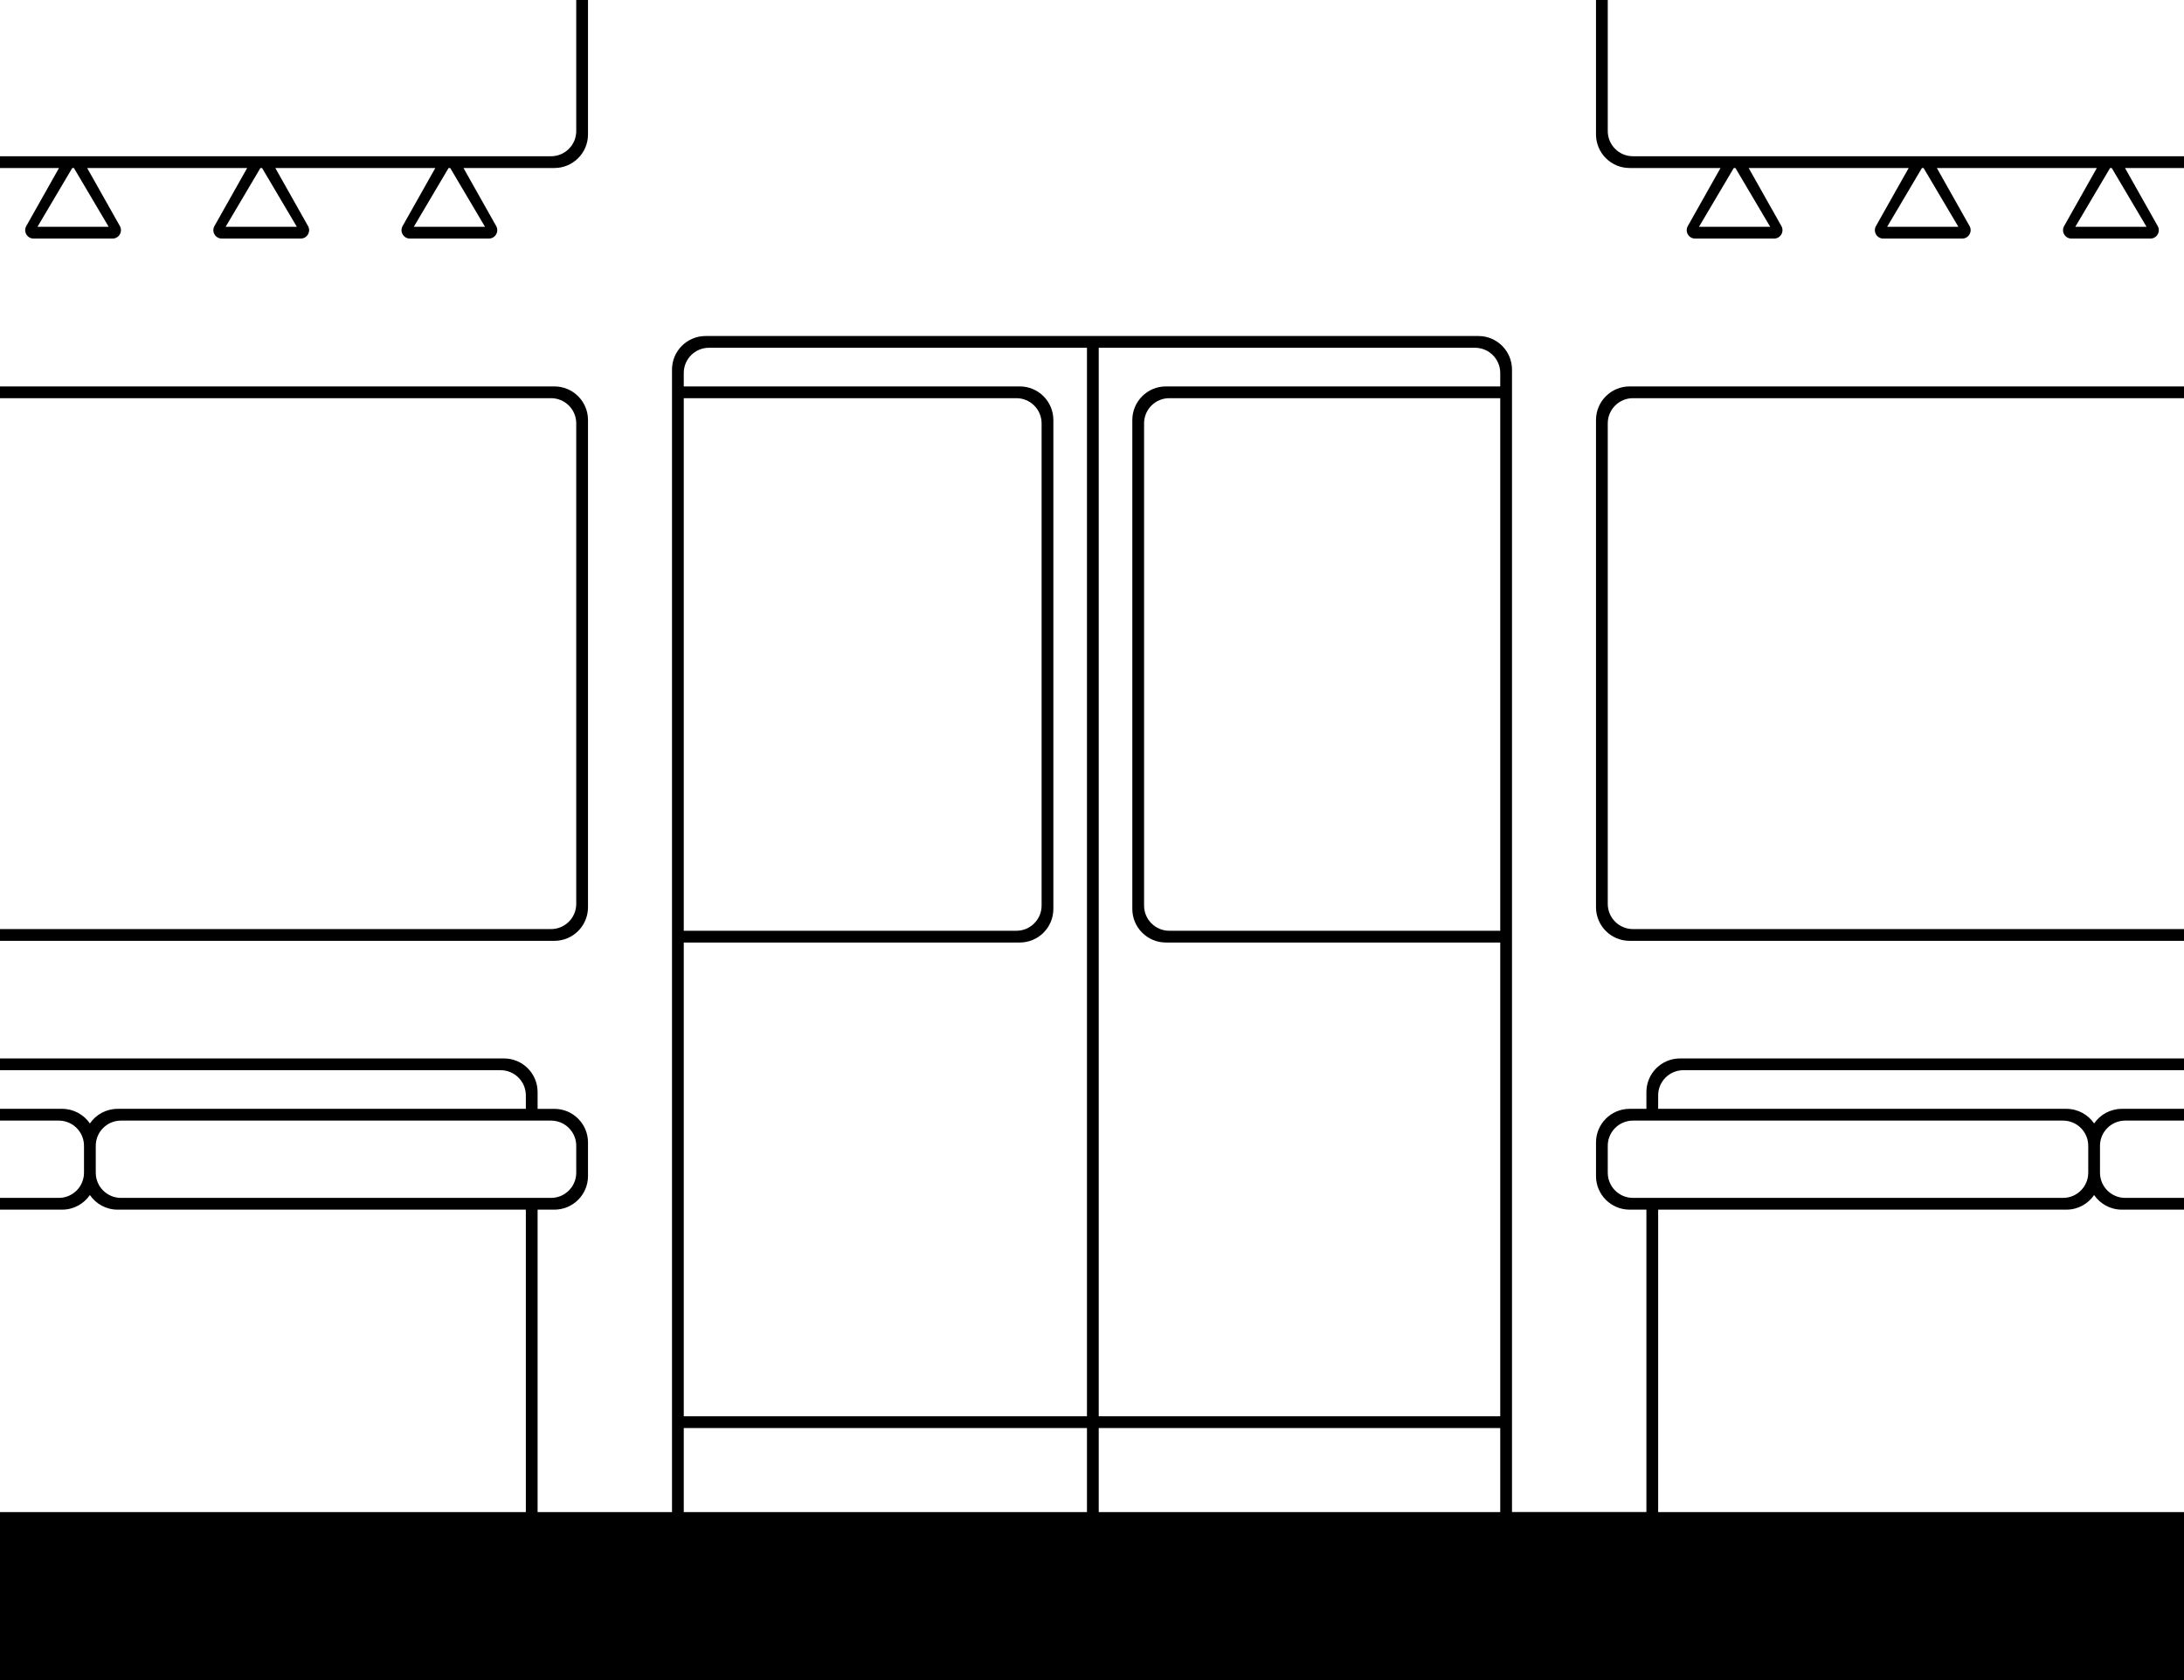 <svg width="1300" height="1000" viewBox="0 0 1300 1000" fill="none" xmlns="http://www.w3.org/2000/svg"><g clip-path="url(#a)" fill="#000"><path fill-rule="evenodd" clip-rule="evenodd" d="M957 0h-7v80c0 11.046 8.954 20 20 20h54.12l-19.47 34.545c-1.88 3.333.53 7.455 4.36 7.455h46.98c3.83 0 6.24-4.122 4.36-7.455L1040.88 100h95.24l-19.47 34.545c-1.88 3.333.53 7.455 4.36 7.455h46.98c3.83 0 6.24-4.122 4.36-7.455L1152.88 100h95.24l-19.47 34.545c-1.88 3.333.53 7.455 4.36 7.455h46.98c3.83 0 6.24-4.122 4.36-7.455L1264.88 100H1300v-7H972c-8.284 0-15-6.716-15-15V0Zm75.99 100h-.98l-20.71 35h42.4l-20.71-35Zm90.31 35 20.71-35h.98l20.71 35h-42.4Zm133.69-35h-.98l-20.71 35h42.4l-20.71-35ZM420 200c-11.046 0-20 8.954-20 20v680h-80V720h10c11.046 0 20-8.954 20-20v-20c0-11.046-8.954-20-20-20h-10v-10c0-11.046-8.954-20-20-20H0v7h298c8.284 0 15 6.716 15 15v8H70c-6.85 0-12.895 3.444-16.5 8.694C49.895 663.444 43.85 660 37 660H0v7h35c8.284 0 15 6.716 15 15v16c0 8.284-6.716 15-15 15H0v7h37c6.85 0 12.895-3.444 16.5-8.694C57.105 716.556 63.15 720 70 720h243v180H0v100h1300V900H987V720h243c6.85 0 12.9-3.444 16.5-8.694 3.6 5.25 9.65 8.694 16.5 8.694h37v-7h-35c-8.28 0-15-6.716-15-15v-16c0-8.284 6.72-15 15-15h35v-7h-37c-6.85 0-12.9 3.444-16.5 8.694-3.6-5.25-9.65-8.694-16.5-8.694H987v-8c0-8.284 6.716-15 15-15h298v-7h-300c-11.046 0-20 8.954-20 20v10h-10c-11.046 0-20 8.954-20 20v20c0 11.046 8.954 20 20 20h10v180h-80V220c0-11.046-8.954-20-20-20H420Zm473 700v-50H654v50h239Zm-246 0v-50H407v50h240Zm246-57V561H694c-11.046 0-20-8.954-20-20V250c0-11.046 8.954-20 20-20h199v-8c0-8.284-6.716-15-15-15H654v636h239Zm-246 0V207H422c-8.284 0-15 6.716-15 15v8h200c11.046 0 20 8.954 20 20v291c0 11.046-8.954 20-20 20H407v282h240Zm246-606H696c-8.284 0-15 6.716-15 15v287c0 8.284 6.716 15 15 15h197V237ZM605 554H407V237h198c8.284 0 15 6.716 15 15v287c0 8.284-6.716 15-15 15ZM57 698c0 8.284 6.716 15 15 15h256c8.284 0 15-6.716 15-15v-16c0-8.284-6.716-15-15-15H72c-8.284 0-15 6.716-15 15v16Zm1186 0v-16c0-8.284-6.72-15-15-15H972c-8.284 0-15 6.716-15 15v16c0 8.284 6.716 15 15 15h256c8.28 0 15-6.716 15-15Z"/><path d="M0 560v-7h328c8.284 0 15-6.716 15-15V252c0-8.284-6.716-15-15-15H0v-7h330c11.046 0 20 8.954 20 20v290c0 11.046-8.954 20-20 20H0Zm1300-7v7H970c-11.046 0-20-8.954-20-20V250c0-11.046 8.954-20 20-20h330v7H972c-8.284 0-15 6.716-15 15v286c0 8.284 6.716 15 15 15h328Z"/><path fill-rule="evenodd" clip-rule="evenodd" d="M350 0h-7v78c0 8.284-6.716 15-15 15H0v7h35.118L15.65 134.545c-1.878 3.333.53 7.455 4.356 7.455h46.986c3.826 0 6.234-4.122 4.356-7.455L51.882 100h95.236l-19.467 34.545c-1.878 3.333.53 7.455 4.356 7.455h46.986c3.826 0 6.234-4.122 4.356-7.455L163.882 100h95.236l-19.467 34.545c-1.878 3.333.53 7.455 4.356 7.455h46.986c3.826 0 6.234-4.122 4.356-7.455L275.882 100H330c11.046 0 20-8.954 20-20V0ZM22.301 135l20.706-35h.986L64.7 135H22.3Zm133.692-35h-.986l-20.706 35h42.398l-20.706-35Zm90.308 35 20.706-35h.986l20.706 35h-42.398Z"/></g><defs><clipPath id="a"><path fill="#fff" d="M0 0h1300v1000H0z"/></clipPath></defs></svg>